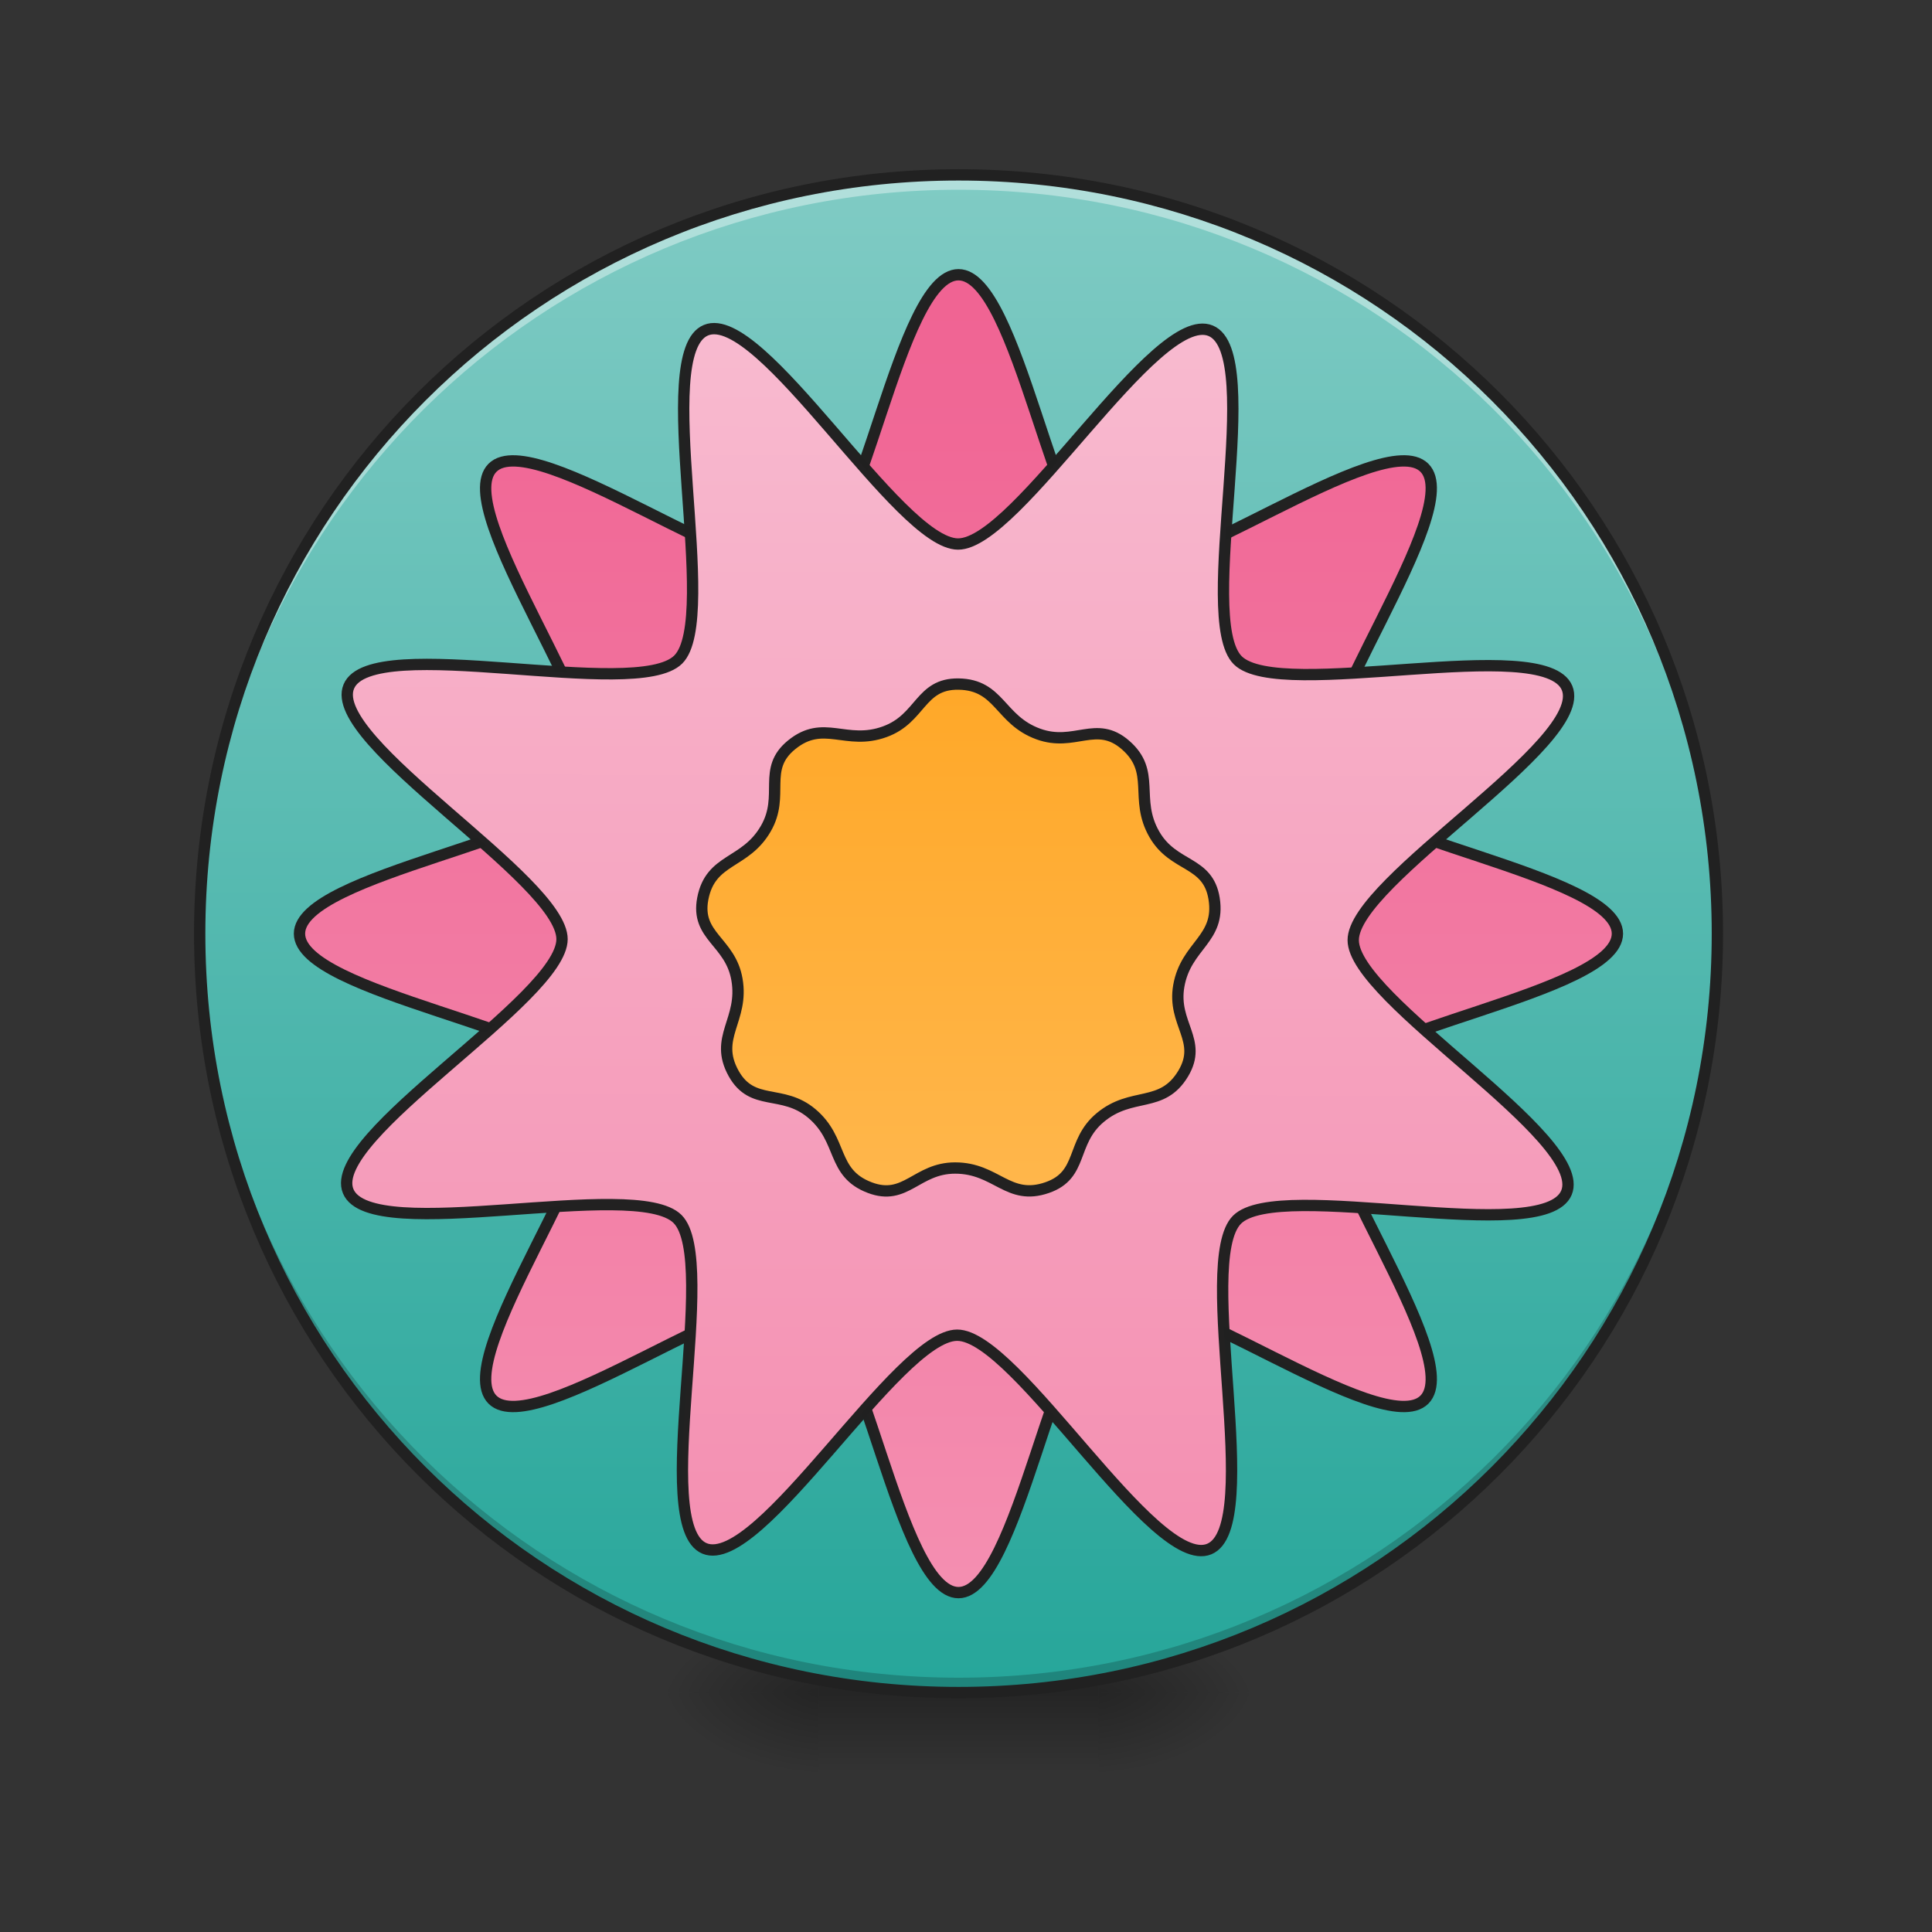 <?xml version="1.0" encoding="UTF-8"?>
<svg xmlns="http://www.w3.org/2000/svg" xmlns:xlink="http://www.w3.org/1999/xlink" width="128pt" height="128pt" viewBox="0 0 128 128" version="1.1">
<rect x="0" y="0" width="128" height="128" fill="#333333" stroke="none"/>
<defs>
<radialGradient id="radial0" gradientUnits="userSpaceOnUse" cx="450.909" cy="189.579" fx="450.909" fy="189.579" r="21.167" gradientTransform="matrix(0,-0.313,-0.563,-0,178.093,254.381)">
<stop offset="0" style="stop-color:rgb(0%,0%,0%);stop-opacity:0.314;"/>
<stop offset="0.222" style="stop-color:rgb(0%,0%,0%);stop-opacity:0.275;"/>
<stop offset="1" style="stop-color:rgb(0%,0%,0%);stop-opacity:0;"/>
</radialGradient>
<radialGradient id="radial1" gradientUnits="userSpaceOnUse" cx="450.909" cy="189.579" fx="450.909" fy="189.579" r="21.167" gradientTransform="matrix(-0,0.313,0.563,0,-51.08,-30.11)">
<stop offset="0" style="stop-color:rgb(0%,0%,0%);stop-opacity:0.314;"/>
<stop offset="0.222" style="stop-color:rgb(0%,0%,0%);stop-opacity:0.275;"/>
<stop offset="1" style="stop-color:rgb(0%,0%,0%);stop-opacity:0;"/>
</radialGradient>
<radialGradient id="radial2" gradientUnits="userSpaceOnUse" cx="450.909" cy="189.579" fx="450.909" fy="189.579" r="21.167" gradientTransform="matrix(-0,-0.313,0.563,-0,-51.08,254.381)">
<stop offset="0" style="stop-color:rgb(0%,0%,0%);stop-opacity:0.314;"/>
<stop offset="0.222" style="stop-color:rgb(0%,0%,0%);stop-opacity:0.275;"/>
<stop offset="1" style="stop-color:rgb(0%,0%,0%);stop-opacity:0;"/>
</radialGradient>
<radialGradient id="radial3" gradientUnits="userSpaceOnUse" cx="450.909" cy="189.579" fx="450.909" fy="189.579" r="21.167" gradientTransform="matrix(0,0.313,-0.563,0,178.093,-30.11)">
<stop offset="0" style="stop-color:rgb(0%,0%,0%);stop-opacity:0.314;"/>
<stop offset="0.222" style="stop-color:rgb(0%,0%,0%);stop-opacity:0.275;"/>
<stop offset="1" style="stop-color:rgb(0%,0%,0%);stop-opacity:0;"/>
</radialGradient>
<linearGradient id="linear0" gradientUnits="userSpaceOnUse" x1="255.323" y1="233.5" x2="255.323" y2="254.667" gradientTransform="matrix(0.053,0,0,0.25,49.862,53.755)">
<stop offset="0" style="stop-color:rgb(0%,0%,0%);stop-opacity:0.275;"/>
<stop offset="1" style="stop-color:rgb(0%,0%,0%);stop-opacity:0;"/>
</linearGradient>
<linearGradient id="linear1" gradientUnits="userSpaceOnUse" x1="254" y1="-168.667" x2="254" y2="233.5" gradientTransform="matrix(0.25,0,0,0.25,0,53.755)">
<stop offset="0" style="stop-color:rgb(50.196%,79.608%,76.863%);stop-opacity:1;"/>
<stop offset="1" style="stop-color:rgb(14.902%,65.098%,60.392%);stop-opacity:1;"/>
</linearGradient>
<linearGradient id="linear2" gradientUnits="userSpaceOnUse" x1="254" y1="127.667" x2="254" y2="-62.833" >
<stop offset="0" style="stop-color:rgb(95.686%,26.275%,21.176%);stop-opacity:1;"/>
<stop offset="1" style="stop-color:rgb(93.725%,32.549%,31.373%);stop-opacity:1;"/>
</linearGradient>
<linearGradient id="linear3" gradientUnits="userSpaceOnUse" x1="254" y1="-147.5" x2="254" y2="212.333" >
<stop offset="0" style="stop-color:rgb(94.118%,38.431%,57.255%);stop-opacity:1;"/>
<stop offset="1" style="stop-color:rgb(95.686%,56.078%,69.412%);stop-opacity:1;"/>
</linearGradient>
<linearGradient id="linear4" gradientUnits="userSpaceOnUse" x1="318.478" y1="187.709" x2="188.951" y2="-125.209" gradientTransform="matrix(1,0,0,1,0,0)">
<stop offset="0" style="stop-color:rgb(95.686%,56.078%,69.412%);stop-opacity:1;"/>
<stop offset="1" style="stop-color:rgb(97.255%,73.333%,81.569%);stop-opacity:1;"/>
</linearGradient>
<linearGradient id="linear5" gradientUnits="userSpaceOnUse" x1="264.583" y1="-41.667" x2="264.583" y2="106.5" >
<stop offset="0" style="stop-color:rgb(100%,65.49%,14.902%);stop-opacity:1;"/>
<stop offset="1" style="stop-color:rgb(100%,71.765%,30.196%);stop-opacity:1;"/>
</linearGradient>
</defs>
<g id="surface1">
<path style=" stroke:none;fill-rule:nonzero;fill:url(#radial0);" d="M 72.766 112.137 L 83.352 112.137 L 83.352 106.844 L 72.766 106.844 Z M 72.766 112.137 "/>
<path style=" stroke:none;fill-rule:nonzero;fill:url(#radial1);" d="M 54.246 112.137 L 43.66 112.137 L 43.66 117.43 L 54.246 117.43 Z M 54.246 112.137 "/>
<path style=" stroke:none;fill-rule:nonzero;fill:url(#radial2);" d="M 54.246 112.137 L 43.66 112.137 L 43.66 106.844 L 54.246 106.844 Z M 54.246 112.137 "/>
<path style=" stroke:none;fill-rule:nonzero;fill:url(#radial3);" d="M 72.766 112.137 L 83.352 112.137 L 83.352 117.43 L 72.766 117.43 Z M 72.766 112.137 "/>
<path style=" stroke:none;fill-rule:nonzero;fill:url(#linear0);" d="M 54.246 110.812 L 72.766 110.812 L 72.766 117.43 L 54.246 117.43 Z M 54.246 110.812 "/>
<path style=" stroke:none;fill-rule:nonzero;fill:url(#linear1);" d="M 63.508 11.586 C 91.273 11.586 113.781 34.094 113.781 61.859 C 113.781 89.625 91.273 112.137 63.508 112.137 C 35.738 112.137 13.23 89.625 13.23 61.859 C 13.23 34.094 35.738 11.586 63.508 11.586 Z M 63.508 11.586 "/>
<path style=" stroke:none;fill-rule:nonzero;fill:rgb(0%,0%,0%);fill-opacity:0.196;" d="M 63.508 112.137 C 35.652 112.137 13.23 89.711 13.23 61.859 C 13.23 61.695 13.23 61.531 13.234 61.367 C 13.496 88.992 35.816 111.152 63.508 111.152 C 91.195 111.152 113.516 88.992 113.777 61.367 C 113.781 61.531 113.781 61.695 113.781 61.859 C 113.781 89.711 91.359 112.137 63.508 112.137 Z M 63.508 112.137 "/>
<path style="fill-rule:nonzero;fill:url(#linear2);stroke-width:3;stroke-linecap:round;stroke-linejoin:miter;stroke:rgb(12.941%,12.941%,12.941%);stroke-opacity:1;stroke-miterlimit:4;" d="M 254.007 -62.827 C 306.611 -62.827 349.248 -20.19 349.248 32.414 C 349.248 85.018 306.611 127.67 254.007 127.67 C 201.403 127.67 158.75 85.018 158.75 32.414 C 158.75 -20.19 201.403 -62.827 254.007 -62.827 Z M 254.007 -62.827 " transform="matrix(0.25,0,0,0.25,0,53.755)"/>
<path style=" stroke:none;fill-rule:nonzero;fill:rgb(100%,100%,100%);fill-opacity:0.392;" d="M 63.508 11.586 C 35.652 11.586 13.23 34.008 13.23 61.859 C 13.23 62.023 13.23 62.188 13.234 62.352 C 13.496 34.727 35.816 12.57 63.508 12.57 C 91.195 12.57 113.516 34.727 113.777 62.352 C 113.781 62.188 113.781 62.023 113.781 61.859 C 113.781 34.008 91.359 11.586 63.508 11.586 Z M 63.508 11.586 "/>
<path style=" stroke:none;fill-rule:nonzero;fill:rgb(12.941%,12.941%,12.941%);fill-opacity:1;" d="M 63.508 11.211 C 35.453 11.211 12.855 33.805 12.855 61.859 C 12.855 89.914 35.453 112.512 63.508 112.512 C 91.559 112.512 114.156 89.914 114.156 61.859 C 114.156 33.805 91.559 11.211 63.508 11.211 Z M 63.508 11.961 C 91.156 11.961 113.406 34.207 113.406 61.859 C 113.406 89.512 91.156 111.762 63.508 111.762 C 35.855 111.762 13.605 89.512 13.605 61.859 C 13.605 34.207 35.855 11.961 63.508 11.961 Z M 63.508 11.961 "/>
<path style="fill-rule:nonzero;fill:url(#linear3);stroke-width:3;stroke-linecap:round;stroke-linejoin:round;stroke:rgb(12.941%,12.941%,12.941%);stroke-opacity:0.992;stroke-miterlimit:4;" d="M 254.007 -142.21 C 269.755 -142.21 279.536 -70.42 294.097 -64.389 C 308.658 -58.359 366.34 -102.198 377.48 -91.059 C 388.619 -79.919 344.764 -22.237 350.795 -7.676 C 356.825 6.885 428.631 16.665 428.631 32.414 C 428.631 48.178 356.825 57.958 350.795 72.519 C 344.764 87.065 388.619 144.747 377.48 155.902 C 366.34 167.042 308.658 123.186 294.097 129.217 C 279.536 135.248 269.755 207.038 254.007 207.038 C 238.243 207.038 228.463 135.248 213.901 129.217 C 199.34 123.186 141.658 167.042 130.519 155.902 C 119.379 144.747 163.234 87.065 157.204 72.519 C 151.173 57.958 79.367 48.178 79.367 32.414 C 79.367 16.665 151.173 6.885 157.204 -7.676 C 163.234 -22.237 119.379 -79.919 130.519 -91.059 C 141.658 -102.198 199.34 -58.359 213.901 -64.389 C 228.463 -70.42 238.243 -142.21 254.007 -142.21 Z M 254.007 -142.21 " transform="matrix(0.25,0,0,0.25,0,53.755)"/>
<path style="fill-rule:nonzero;fill:url(#linear4);stroke-width:3;stroke-linecap:round;stroke-linejoin:round;stroke:rgb(12.941%,12.941%,12.941%);stroke-opacity:0.992;stroke-miterlimit:4;" d="M 254.005 -142.209 C 269.766 -142.205 279.531 -70.41 294.099 -64.384 C 308.652 -58.352 366.339 -102.2 377.474 -91.067 C 388.616 -79.919 344.771 -22.237 350.8 -7.672 C 356.823 6.879 428.626 16.658 428.623 32.418 C 428.619 48.179 356.83 57.959 350.798 72.512 C 344.766 87.065 388.614 144.752 377.481 155.887 C 366.339 167.043 308.651 123.184 294.1 129.207 C 279.541 135.251 269.756 207.039 253.996 207.035 C 238.241 207.047 228.455 135.243 213.902 129.211 C 199.349 123.179 141.668 167.041 130.527 155.894 C 119.371 144.752 163.23 87.064 157.207 72.513 C 151.163 57.954 79.375 48.169 79.379 32.409 C 79.367 16.654 151.177 6.883 157.203 -7.685 C 163.235 -22.238 119.372 -79.919 130.52 -91.06 C 141.668 -102.202 199.35 -58.357 213.901 -64.38 C 228.466 -70.409 238.245 -142.212 254.005 -142.209 Z M 254.005 -142.209 " transform="matrix(0.231,0.096,-0.096,0.231,7.883,30.38)"/>
<path style="fill-rule:nonzero;fill:url(#linear5);stroke-width:3;stroke-linecap:round;stroke-linejoin:round;stroke:rgb(12.941%,12.941%,12.941%);stroke-opacity:0.992;stroke-miterlimit:4;" d="M 254.007 -33.736 C 264.975 -33.564 264.85 -24.253 275.161 -20.503 C 284.77 -17.003 290.488 -24.315 298.222 -17.628 C 306.518 -10.457 300.44 -3.411 305.924 6.104 C 311.033 14.962 320.126 13.025 321.751 23.118 C 323.485 33.961 314.298 35.445 312.392 46.256 C 310.627 56.318 318.813 60.677 313.579 69.457 C 307.939 78.894 299.956 74.113 291.535 81.175 C 283.707 87.737 287.191 96.361 277.52 99.704 C 267.146 103.313 264.1 94.517 253.116 94.517 C 242.899 94.517 240.024 103.345 230.478 99.704 C 220.213 95.798 223.526 87.096 215.104 80.034 C 207.277 73.472 199.403 78.378 194.419 69.457 C 189.076 59.864 197.2 55.334 195.294 44.506 C 193.528 34.445 184.326 33.148 186.248 23.118 C 188.326 12.338 197.466 14.087 202.949 4.573 C 208.074 -4.286 201.856 -11.176 209.777 -17.628 C 218.292 -24.565 224.182 -17.347 234.493 -21.112 C 244.102 -24.596 243.774 -33.877 254.007 -33.736 Z M 254.007 -33.736 " transform="matrix(0.25,0,0,0.25,0,53.755)"/>
</g>
</svg>
